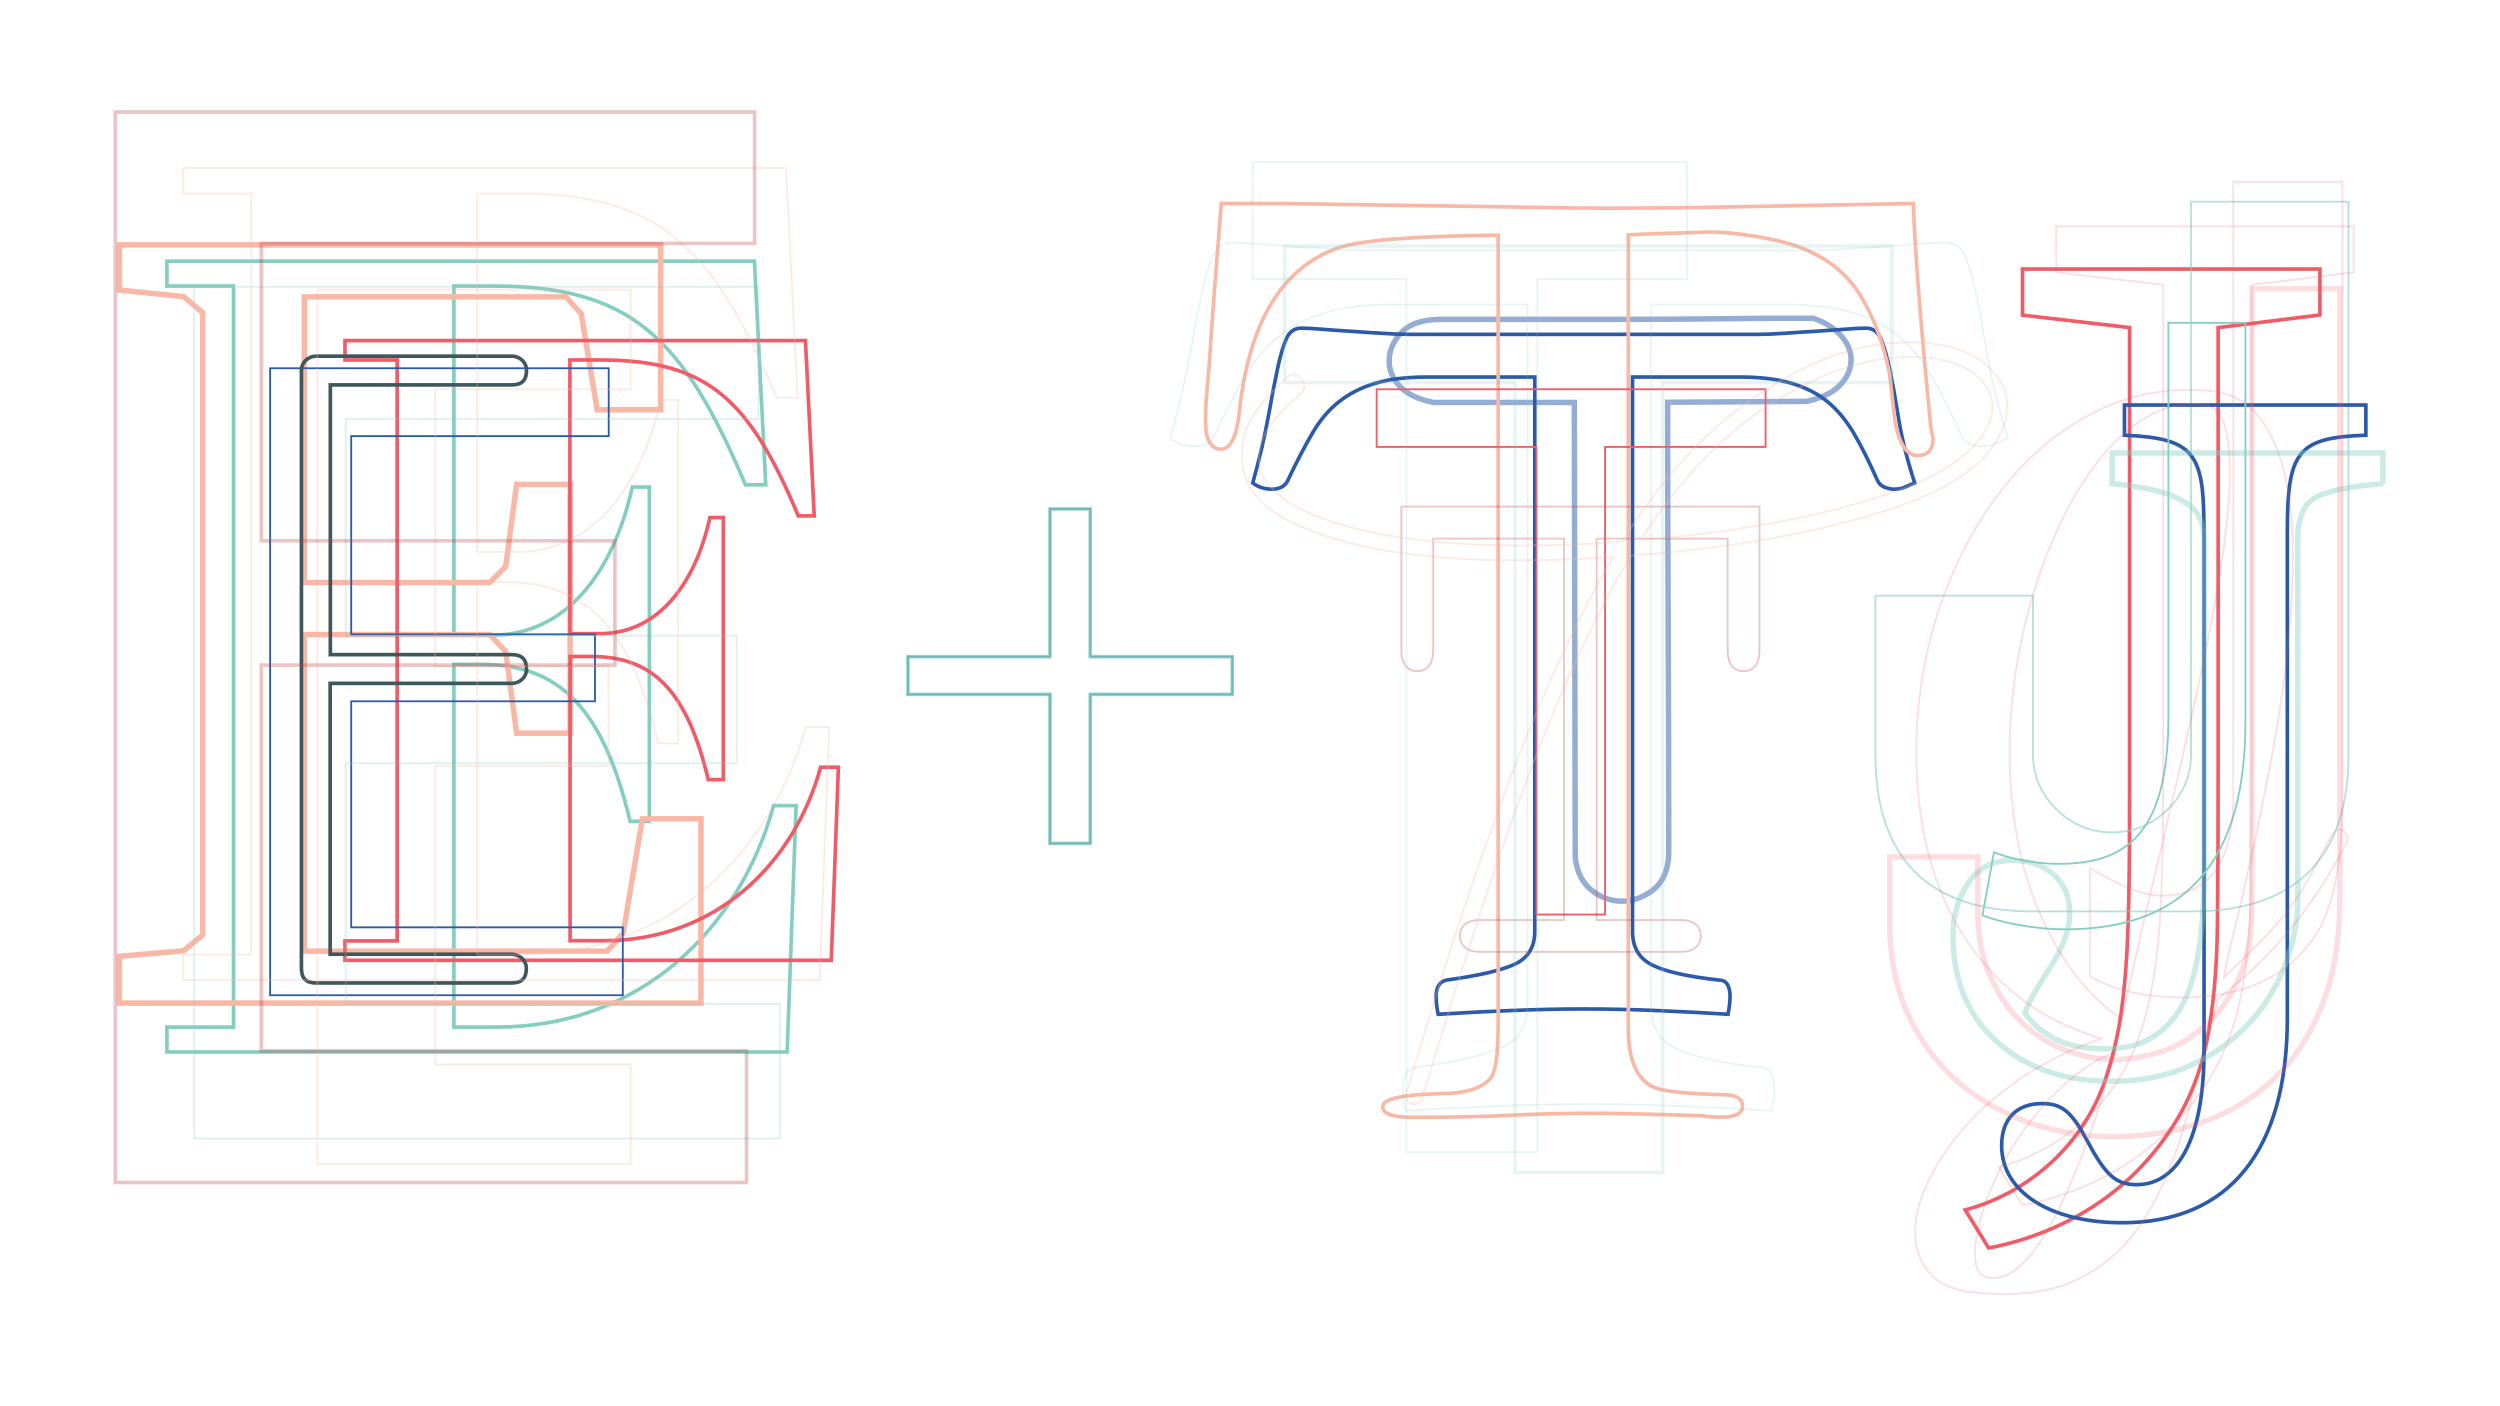 <?xml version="1.0" encoding="utf-8"?>
<!-- Generator: Adobe Illustrator 21.0.0, SVG Export Plug-In . SVG Version: 6.00 Build 0)  -->
<svg version="1.1" id="Layer_1" xmlns="http://www.w3.org/2000/svg" xmlns:xlink="http://www.w3.org/1999/xlink" x="0px" y="0px"
	 viewBox="0 0 1366 768" style="enable-background:new 0 0 1366 768;" xml:space="preserve">
<style type="text/css">
	.st0{fill:none;stroke:#2B5AA8;stroke-miterlimit:10;}
	.st1{opacity:0.8;}
	.st2{fill:none;stroke:#83CDC1;stroke-width:2;stroke-miterlimit:10;}
	.st3{fill:none;stroke:#2B5AA8;stroke-width:2;stroke-miterlimit:10;}
	.st4{fill:none;stroke:#F05B67;stroke-width:2;stroke-miterlimit:10;}
	.st5{fill:none;stroke:#F9B7A6;stroke-width:3;stroke-miterlimit:10;}
	.st6{opacity:0.5;}
	.st7{fill:none;stroke:#2B5AA8;stroke-width:3;stroke-miterlimit:10;}
	.st8{opacity:0.6;fill:none;stroke:#83CDC1;stroke-miterlimit:10;}
	.st9{fill:none;stroke:#F9B7A6;stroke-width:2;stroke-miterlimit:10;}
	.st10{fill:none;stroke:#F05B67;stroke-miterlimit:10;}
	.st11{fill:none;stroke:#83CDC1;stroke-miterlimit:10;}
	.st12{fill:none;stroke:#3D575D;stroke-width:2;stroke-miterlimit:10;}
	.st13{opacity:0.3;}
	.st14{fill:none;stroke:#B83D40;stroke-miterlimit:10;}
	.st15{opacity:0.51;}
	.st16{opacity:0.8;fill:none;stroke:#83CDC1;stroke-width:3;stroke-miterlimit:10;}
	.st17{opacity:0.28;}
	.st18{opacity:0.3;fill:none;stroke:#F9B7A6;stroke-miterlimit:10;}
	.st19{opacity:0.4;}
	.st20{opacity:0.5;fill:none;stroke:#F05B67;stroke-miterlimit:10;}
	.st21{fill:none;stroke:#F9B7A6;stroke-miterlimit:10;}
	.st22{opacity:0.2;}
	.st23{fill:none;stroke:#B83D40;stroke-width:2;stroke-miterlimit:10;}
	.st24{fill:none;stroke:#F05B67;stroke-width:3;stroke-miterlimit:10;}
</style>
<g>
	<path class="st0" d="M595.7,278.1v80.7h77.6v20.6h-77.6v81.4h-22v-81.4h-77.6v-20.6h77.6v-80.7H595.7z"/>
</g>
<g class="st1">
	<path class="st2" d="M595.7,278.1v80.7h77.6v20.6h-77.6v81.4h-22v-81.4h-77.6v-20.6h77.6v-80.7H595.7z"/>
</g>
<g>
	<path class="st2" d="M412.2,142.7l6.2,122.2h-11.1c-34-80.9-63-108.6-137.7-108.6H248V347h21c40.1,0,66.1-34,76.5-80.9h9.3v182.7
		h-10.5c-14.8-61.7-38.3-85.8-81.5-85.8H248v198.2h23.5c78.4,0,132.7-53.7,151.2-121H435l-4.9,134.6H91.2v-13.6h36.4V156.3H91.2
		v-13.6H412.2z"/>
</g>
<g>
	<path class="st3" d="M892,206v302.9c0,8.7,3.6,14.8,10.8,18.4c7.2,3.6,19.3,6.3,36.3,8.2c4.2,0,6.2,3,6.2,9.1
		c0,2.7-0.4,5.9-1.1,9.6c-12.1-0.8-24.9-1.4-38.3-2c-13.4-0.6-26.9-0.9-40.6-0.9c-13.2,0-26.8,0.3-40.6,0.9
		c-13.8,0.6-26.8,1.2-38.9,2c-0.8-3.8-1.1-7-1.1-9.6c0-5.3,1.9-8.3,5.7-9.1c17-2.3,29.3-5.1,36.9-8.5c7.6-3.4,11.3-9.4,11.3-18.2
		V206h-58.4c-11.3,0-20.9,1.1-28.6,3.4c-7.8,2.3-14.5,5.7-20.1,10.2c-5.7,4.5-10.6,10.4-14.7,17.6c-4.2,7.2-8.5,15.5-13,25
		c-0.8,1.9-2,3.2-3.7,4c-1.7,0.8-3.3,1.1-4.8,1.1c-4.2,0-7.8-1.1-10.8-3.4c3.8-13.6,6.6-25.7,8.5-36.3c1.9-10.6,3.6-19.4,5.1-26.4
		c1.5-7,3.1-12.4,4.8-16.2c1.7-3.8,4.4-5.7,8.2-5.7c2.6,0,6.4,0.2,11.3,0.6c4.9,0.4,10.1,0.8,15.6,1.1c5.5,0.4,11.1,0.8,16.7,1.1
		c5.7,0.4,11,0.6,15.9,0.6h189.5c4.5,0,9.6-0.2,15.3-0.6c5.7-0.4,11.3-0.8,17-1.1c5.7-0.4,10.9-0.8,15.6-1.1
		c4.7-0.4,8.6-0.6,11.6-0.6c3.8,0,6.5,2,8.2,6c1.7,4,3.3,9.6,4.8,16.7c1.5,7.2,3.1,16.1,4.8,26.7c1.7,10.6,4.6,22.3,8.8,35.2
		c-1.9,0.8-3.7,1.5-5.4,2.3c-1.7,0.8-3.7,1.1-6,1.1c-1.5,0-3.2-0.4-5.1-1.1c-1.9-0.8-3.2-2.1-4-4c-4.2-9.4-8.3-17.8-12.5-25
		c-4.2-7.2-9-13-14.5-17.6c-5.5-4.5-12.1-7.9-19.9-10.2c-7.8-2.3-17.3-3.4-28.6-3.4H892z"/>
</g>
<g>
	<path class="st4" d="M1151.6,586.1c2.7-8.4,4.7-16.9,6.3-25.7c1.5-8.7,2.7-18.9,3.6-30.5c0.9-11.6,1.4-25.1,1.7-40.6
		c0.3-15.5,0.4-34.2,0.4-56V179l-58.5-6.8V147h162.5v25.1L1212,179v241.5c0,32.5-0.1,60.8-0.4,85c-0.3,24.1-2.2,45.2-5.8,63.3
		c-3.4,16.7-9.2,31.6-17.3,44.6c-8.1,13-17.6,24.2-28.5,33.6c-10.9,9.4-22.8,17-35.5,22.8c-12.7,5.8-25.4,9.8-37.9,12.1l-12.8-20.8
		c8.7-2.3,17.1-5.7,25.1-10.1c8-4.5,15.4-9.8,22.2-16.1c6.8-6.3,12.9-13.5,18.1-21.7C1144.4,605,1148.6,596,1151.6,586.1z"/>
</g>
<g>
	<path class="st5" d="M65.3,547.8v-25.3l35-3l10.5-8.7v-340l-10.5-8.7l-35-3.6v-24.7H361v90.1h-34.7l-8.7-52.4l-8.4-9.3H166.3v156.1
		h101.3l8.7-8.7l6-44.9h29.2v135.9h-29.2l-6-44.6l-8.7-9.3H166.3v173h165.5l8.7-9.9l10.5-62.4h32v100.7H65.3z"/>
</g>
<g class="st6">
	<path class="st7" d="M990.8,173.9c6.9,2.4,12.1,5.8,15.7,10.2c3.6,4.4,5.2,8.8,4.9,13.3c-0.3,5.1-2.5,9.6-6.5,13.5
		c-4,3.9-9.9,6.7-17.8,8.4l-75.9,0.5c0,41,0.1,82.2,0.3,123.4c0.2,41.2,0.3,82.3,0.3,123.3c-0.3,9-3.2,15.5-8.5,19.7
		c-5.3,4.1-11.1,6.2-17.3,6.2c-5.9,0-11.3-2-16.3-5.9c-5-4-8-9.9-9-17.8l-0.5-248.8h-76.9c-8.6-1.7-14.9-4.8-18.8-9.2
		c-4-4.4-5.8-9.4-5.4-14.8c0.3-5.4,2.8-10.4,7.2-14.8c4.5-4.4,11.5-6.6,21.2-6.6c36.1,0,66.4,0,90.8,0c24.4,0,44.4-0.1,59.9-0.3
		c15.5-0.2,27.3-0.3,35.4-0.3C981.5,173.9,987.3,173.9,990.8,173.9z"/>
</g>
<g>
	<path class="st8" d="M1283.2,110.2V412c0,28.6-7.2,50-21.6,64.4c-14.4,14.4-35.9,21.6-64.4,21.6h-86.5c-28.6,0-50-7.2-64.4-21.6
		c-14.4-14.4-21.6-35.9-21.6-64.4v-86.5h86.1V412c0,11.7,4.3,21.8,12.8,30.2c8.6,8.4,18.7,12.6,30.4,12.6c11.8,0,22-4.2,30.5-12.6
		c8.5-8.4,12.7-18.5,12.7-30.2V110.2H1283.2z"/>
</g>
<g>
	<path class="st4" d="M440.1,186.1l4.8,95.8h-8.7c-26.6-63.4-49.3-85.2-107.9-85.2h-16.9v149.5h16.5c31.4,0,51.8-26.6,60-63.4h7.3
		v143.2h-8.2c-11.6-48.4-30-67.3-63.9-67.3h-11.6v155.3h18.4c61.4,0,104-42.1,118.5-94.8h9.7l-3.9,105.5H188.5v-10.6H217V196.7
		h-28.5v-10.6H440.1z"/>
</g>
<g>
	<path class="st9" d="M1056.2,239.6c0,6.2-2.9,9.3-8.6,9.3c-5.7,0-9.8-6.2-12.2-18.7c-1-8.6-1.9-17.2-2.9-25.8
		c-3.4-17.2-8.9-31.8-16.5-43.8c-10-15.8-26.5-25.8-49.5-30.1c-14.8-2.9-26.8-4.1-35.9-3.6c-22.5,0.6-36.1,1.1-40.9,1.4v433.3
		c0,17.3,4.5,28,13.6,32.3c4.8,2.4,18.2,3.8,40.2,4.3c5.7,0.4,8.6,2.5,8.6,6.1c0,4.1-3.8,6.1-11.5,6.1c-3.8,0-7.2-0.2-10-0.7
		c-28.7-1-49-1.4-61-1.4c-15.8,0-30.6,0.4-44.5,1.1c-13.9,0.7-31.6,1.1-53.1,1.1c-11,0-16.5-1.9-16.5-5.7c0-4.3,10.3-6.7,30.8-7.2
		c14.8,0,24.4-3.1,28.7-9.3c2.4-3.8,3.6-13.7,3.6-29.5V128.5c-47.3,0.5-76.8,2.9-88.2,7.2c-30.1,11-47.8,40.4-53.1,88.2
		c-1.4,14.3-4.8,21.5-10,21.5c-5.7,0-8.6-5-8.6-15.1c0-5.3,0.2-10.5,0.7-15.8l1.4-16.5c1.4-22,3.6-50.9,6.5-86.8h32.3l146.4,2.2
		c17.2,0.5,44,0.5,80.3,0l119.1-2.2c1,26.8,4.1,66.5,9.3,119.1c0,1.4,0.2,3.2,0.7,5.4C1055.9,237.9,1056.2,239.2,1056.2,239.6z"/>
</g>
<g>
	<path class="st3" d="M1204.2,287.2c0-40.3-6.1-47.7-43.4-49.4v-16.5h131.9v16.5c-37.3,1.3-42.9,8.7-42.9,52.5v265.9
		c0,72.4-31.7,111.9-90.2,111.9c-39.5,0-65.9-16.9-65.9-42.1c0-14.7,8.2-23,22.1-23c10.8,0,16.1,4.3,24.7,20.4
		c10,18.7,15.6,23.9,26.9,23.9c23.4,0,36.9-26.9,36.9-73.3V287.2z"/>
</g>
<g>
	<path class="st0" d="M325.1,383.2H191.9v123.5h148.4v37.1H147.6V201.2h185v37.1H191.9v108.3h133.2V383.2z"/>
</g>
<g>
	<path class="st10" d="M839.5,244.2h-87.3v-31.5h212.5v31.5H877v255.5h-37.5V244.2z"/>
</g>
<g>
	<path class="st11" d="M1184.8,176.4h42.1v218.2c0,86.6-42.6,113.2-98.7,113.2c-15.5,0-34.4-3.4-45-7.7l6.3-34.4
		c8.7,3.4,21.3,6.3,35.3,6.3c37.7,0,60-16.9,60-80.8V176.4z"/>
</g>
<g>
	<path class="st12" d="M180.4,373.5v147.9h99.1c4.6,0,8.1,3.6,8.1,7.6c0,5.6-2.5,8.1-8.1,8.1H172.8c-5.6,0-8.1-2.5-8.1-8.1V202.2
		c0-4.1,3.6-7.6,8.1-7.6h106.8c4.6,0,8.1,3.6,8.1,7.6c0,5.6-2.5,8.1-8.1,8.1l-99.1,0v147.4h99.1c5.6,0,8.1,2.5,8.1,8.1
		c0,4.1-3.6,7.6-8.1,7.6H180.4z"/>
</g>
<g class="st13">
	<path class="st14" d="M872.4,294.3v208.4h45.3c4.2,0,7.1,0.8,8.9,2.4c1.8,1.6,2.7,3.7,2.7,6.3c0,2.5-0.9,4.6-2.7,6.2
		c-1.8,1.7-4.8,2.5-8.9,2.5H809.3c-4.2,0-7.1-0.8-8.9-2.5c-1.8-1.7-2.7-3.7-2.7-6.2c0-2.6,0.9-4.7,2.7-6.3c1.8-1.6,4.8-2.4,8.9-2.4
		h45.3V294.3h-71.5v60.5c0,4.3-0.8,7.3-2.4,9.2c-1.6,1.8-3.7,2.7-6.3,2.7c-2.5,0-4.6-0.9-6.2-2.7c-1.7-1.8-2.5-4.9-2.5-9.2v-78
		h195.7v78c0,4.3-0.8,7.3-2.4,9.2c-1.6,1.8-3.7,2.7-6.3,2.7c-2.6,0-4.7-0.9-6.3-2.7c-1.6-1.8-2.4-4.9-2.4-9.2v-60.5H872.4z"/>
</g>
<g class="st15">
	<path class="st16" d="M1302.3,264.3c-4.4,0.2-9.9,0.7-16.4,1.8c-6.5,1-12.1,2.3-16.7,3.9c-5.4,1.9-9,5-10.9,9.4
		c-1.9,4.4-2.8,9.2-2.8,14.4v198.7c0,10.4-2.1,21.4-6.3,33.1c-4.2,11.7-10.3,22.1-18.3,31.2c-9.3,10.7-20.4,19.1-33.2,25
		c-12.8,6-27.5,9-44.1,9c-25.7,0-46.5-7.2-62.5-21.6c-16-14.4-24-33.8-24-58.2c0-10.7,2.8-20.2,8.3-28.5
		c5.5-8.3,13.5-12.4,24.1-12.4c9.4,0,17,2.6,22.8,7.9c5.7,5.3,8.6,12.2,8.6,20.9c0,5-1,10.1-3.1,15.1c-2,5-4.3,9.5-6.9,13.5
		c-2.4,3.6-5,7.9-8,12.8c-3,4.9-5.1,9.3-6.4,13.2c3.3,5.2,8.5,9.8,15.5,13.7c7,3.9,16.4,5.9,28.2,5.9c11.5,0,20.9-2.6,28.2-7.9
		c7.3-5.3,12.8-12.3,16.4-21.1c3.5-8.2,5.9-18.3,7.4-30.2c1.5-12,2.2-25.4,2.2-40.2V296.2c0-5.5-0.9-10.1-2.7-13.8
		c-1.8-3.7-5.6-7-11.2-9.8c-4.9-2.5-11-4.4-18.3-5.8c-7.3-1.3-13.3-2.2-18.1-2.5v-16.8h147.9V264.3z"/>
</g>
<g class="st17">
	<path class="st11" d="M106.1,156.7h308.3v72.3H188.9v118.3h213.6v69.7H188.9v131.5h237.3v73.6H106.1V156.7z"/>
</g>
<g>
	<path class="st18" d="M719.8,282.2c42.6,16.9,107.2,18,166.6,13.8c26-42,58.7-76.5,105.6-97.8c28.2-12.8,80.2-19.7,99.6,8.2
		c13.5,18.6-2.5,40.4-13.8,49.3c-19,15.2-43.9,22.9-70.2,29.8c-34.5,9.2-76.7,15.1-116.4,18.1c-49.2,80.4-86.8,208.4-114.4,296.8
		c-1.6,5.5-10.1,2.9-8.5-2.8c26.9-89.2,63.5-209.3,113.1-293.2c-60.2,3.8-122,2.5-165.3-14.5c-17.1-6.7-37.6-17.6-37.6-40.8
		c0-21,14.9-33,24.8-42.9c5.1-5.1,13.2,3.9,7.4,8.9c-8,8-22.7,18.2-22.7,35.1C687.2,266.2,706.1,276.9,719.8,282.2z M1005.9,277.6
		c23.5-6.4,49.6-14.3,66.7-28.4c8.7-7.2,22.9-23.1,12.4-38.3c-10.8-16.6-41.2-18.9-66.3-12.8c-16.3,3.7-32.5,11.4-45.4,19.1
		c-31.4,18.1-56.4,46.3-76.9,77.9C934,292.1,973.3,286.2,1005.9,277.6z"/>
</g>
<g class="st19">
	<path class="st20" d="M1081.2,706.4c-11.3-0.6-19.8-3.8-25.5-9.4s-8.7-12.8-9.2-21.3s1.6-17.9,6.1-28.1
		c4.6-10.2,11.2-20.4,19.8-30.5c8.7-10.1,19.4-19.5,32.1-28.1c12.8-8.7,27.3-15.8,43.7-21.5c-22.1-6.9-39.9-16.9-53.6-30
		c-13.7-13.1-24.3-28-31.7-44.7c-7.4-16.7-12.1-34.5-14.2-53.4c-2.1-18.9-2.1-37.5-0.2-55.8c2.5-23.3,8.2-45.6,17-66.9
		c8.8-21.3,20.1-39.8,33.8-55.8c13.7-15.9,29.6-28.2,47.7-36.9c18.1-8.7,37.7-12.2,58.8-10.6c12,0.9,21.3,5.6,28.1,13.9
		c6.8,8.4,11.6,19.2,14.6,32.6c3,13.4,4.4,28.7,4.3,45.8c-0.2,17.2-1.3,34.9-3.3,53.2c-2.1,18.3-4.8,36.6-8.3,55
		c-3.5,18.4-6.9,35.6-10.4,51.5c-3.5,15.9-6.7,29.8-9.7,41.8c-3,12-5,21-5.9,26.9c9.1-8.8,16.6-16.2,22.4-22.2
		c5.8-6,10.7-11.7,14.6-17.2c3.9-5.5,7.5-11.2,10.6-17c3.1-5.8,6.8-12.8,10.9-21c2.5-3.5,4.8-4.3,6.9-2.4c2,1.9,2.6,3.8,1.7,5.7
		c-6.6,12.9-13.3,24.1-20.1,33.5c-6.8,9.4-13.2,17.5-19.4,24.1c-6.1,6.6-11.9,12.2-17.2,16.8c-5.4,4.6-9.9,8.4-13.7,11.6
		c-6.6,26.5-12.9,50-18.9,70.6c-6,20.6-13.6,37.9-22.9,51.7c-9.3,13.9-21,24.1-35,30.7C1121.3,706,1103.2,708.3,1081.2,706.4z
		 M1155.8,574.6c-9.8,4.1-18.8,9.9-27.2,17.5c-8.4,7.6-15.8,15.7-22.2,24.6c-6.5,8.8-11.8,18-16.1,27.4c-4.3,9.4-7.3,18-9.2,25.8
		c-1.9,7.7-2.4,14.2-1.7,19.4c0.8,5.2,3.1,8.1,6.9,8.7c5.4,0.9,10.5-0.6,15.6-4.7c5-4.1,9.8-9.7,14.2-16.8
		c4.4-7.1,8.7-15.2,12.8-24.3c4.1-9.1,7.9-18.4,11.3-27.9c3.5-9.4,6.5-18.5,9-27.2C1151.7,588.4,1154,580.9,1155.8,574.6z
		 M1204.5,221.2c-9.8-1.3-19.1,0.3-27.9,4.7c-8.8,4.4-17.1,10.9-24.8,19.6c-7.7,8.7-14.8,19.1-21.3,31.2
		c-6.5,12.1-12,25.2-16.8,39.2c-4.7,14-8.4,28.7-11.1,43.9c-2.7,15.3-4.2,30.3-4.5,45.1c-0.3,15.1,0.6,30.2,2.8,45.1
		c2.2,15,5.8,29.1,10.9,42.3c5,13.2,11.5,25.4,19.4,36.6c7.9,11.2,17.3,20.6,28.3,28.1c4.7-22.4,10.1-46.1,16.1-71.3
		c6-25.2,11.8-50.1,17.5-74.7c5.7-24.6,10.7-48.1,15.1-70.6c4.4-22.5,7.4-42.4,9-59.8c1.6-17.3,1.5-31.3-0.2-42.1
		C1215.3,228,1211.1,222.1,1204.5,221.2z"/>
</g>
<g class="st13">
	<path class="st21" d="M429.5,91.8l6.3,125.5h-11.4c-34.9-83.1-64.7-111.6-141.4-111.6h-22.2v195.9h21.6c41.2,0,67.8-34.9,78.6-83.1
		h9.5v187.7h-10.8c-15.2-63.4-39.3-88.1-83.7-88.1h-15.2v203.5H285c80.5,0,136.3-55.2,155.3-124.3H453l-5.1,138.2H99.9v-13.9h37.4
		V105.8H99.9V91.8H429.5z"/>
</g>
<g class="st22">
	<path class="st11" d="M902,166.4v383.1c0,11,4.5,18.8,13.6,23.3c9.1,4.6,24.4,8,45.9,10.4c5.3,0,7.9,3.8,7.9,11.5
		c0,3.4-0.5,7.4-1.4,12.2c-15.3-1-31.5-1.8-48.4-2.5c-17-0.7-34.1-1.1-51.3-1.1c-16.7,0-33.8,0.4-51.3,1.1
		c-17.5,0.7-33.8,1.5-49.1,2.5c-1-4.8-1.4-8.8-1.4-12.2c0-6.7,2.4-10.5,7.2-11.5c21.5-2.9,37.1-6.5,46.6-10.8
		c9.6-4.3,14.3-11.9,14.3-23V166.4h-73.9c-14.3,0-26.4,1.4-36.2,4.3c-9.8,2.9-18.3,7.2-25.5,12.9c-7.2,5.7-13.4,13.2-18.7,22.2
		c-5.3,9.1-10.8,19.6-16.5,31.6c-1,2.4-2.5,4.1-4.7,5c-2.2,1-4.2,1.4-6.1,1.4c-5.3,0-9.8-1.4-13.6-4.3c4.8-17.2,8.4-32.5,10.8-45.9
		c2.4-13.4,4.5-24.5,6.5-33.4c1.9-8.8,3.9-15.7,6.1-20.4c2.2-4.8,5.6-7.2,10.4-7.2c3.3,0,8.1,0.2,14.3,0.7c6.2,0.5,12.8,1,19.7,1.4
		c6.9,0.5,14,1,21.2,1.4c7.2,0.5,13.9,0.7,20.1,0.7h239.6c5.7,0,12.2-0.2,19.4-0.7c7.2-0.5,14.3-1,21.5-1.4c7.2-0.5,13.7-1,19.7-1.4
		c6-0.5,10.9-0.7,14.7-0.7c4.8,0,8.2,2.5,10.4,7.5c2.2,5,4.2,12.1,6.1,21.2c1.9,9.1,3.9,20.3,6.1,33.7c2.2,13.4,5.9,28.2,11.1,44.5
		c-2.4,1-4.7,1.9-6.8,2.9c-2.2,1-4.7,1.4-7.5,1.4c-1.9,0-4.1-0.5-6.5-1.4c-2.4-1-4.1-2.6-5-5c-5.3-11.9-10.5-22.5-15.8-31.6
		c-5.3-9.1-11.4-16.5-18.3-22.2c-6.9-5.7-15.3-10-25.1-12.9c-9.8-2.9-21.9-4.3-36.2-4.3H902z"/>
</g>
<g class="st22">
	<path class="st10" d="M1170,562.8c2.7-8.4,4.7-16.9,6.3-25.7c1.5-8.7,2.7-18.9,3.6-30.5c0.9-11.6,1.4-25.1,1.7-40.6
		c0.3-15.5,0.4-34.2,0.4-56V155.6l-58.5-6.8v-25.1H1286v25.1l-55.6,6.8v241.5c0,32.5-0.1,60.8-0.4,85c-0.3,24.1-2.2,45.2-5.8,63.3
		c-3.4,16.7-9.2,31.6-17.3,44.6c-8.1,13-17.6,24.2-28.5,33.6c-10.9,9.4-22.8,17-35.5,22.8c-12.7,5.8-25.4,9.8-37.9,12.1l-12.8-20.8
		c8.7-2.3,17.1-5.7,25.1-10.1c8-4.5,15.4-9.8,22.2-16.1s12.9-13.5,18.1-21.7C1162.8,581.7,1166.9,572.7,1170,562.8z"/>
</g>
<g class="st13">
	<path class="st21" d="M173.4,158.2h171.2v54.5H237.8V364h94.7v54.5h-94.7v163.1h106.8v54.5H173.4V158.2z"/>
</g>
<g class="st22">
	<path class="st11" d="M684.5,88.6h237.2v63.8H840v477.1h-71.5V152.4h-84.1V88.6z"/>
</g>
<g class="st22">
	<path class="st10" d="M1220.3,99.3h59.6v337.9c0,34.4-5,59.2-15.1,74.4c-14.8,22.2-39,33.4-72.4,33.4c-19.8,0-36.6-3.8-50.5-11.4
		v-59.3c16.9,10.1,30,15.1,39.3,15.1c26,0,39.1-18.3,39.1-55v-17.7V99.3z"/>
</g>
<g class="st13">
	<path class="st23" d="M142.8,133v162.5H336v67.9H142.8v210.8h265.1v71.9H63V61.2h349.3V133H142.8z"/>
</g>
<g class="st22">
	<path class="st2" d="M827.8,209H701.9v-74.6h331.8V209H908.5v431.6h-80.7V209z"/>
</g>
<g class="st22">
	<path class="st24" d="M1278.5,157.8v332.5c0,23.4-3.4,43.4-10.1,59.9c-6.7,16.5-15.7,29.9-27,40.3c-11.3,10.4-24.4,18.1-39.4,23.1
		c-15,5-30.7,7.5-47.2,7.5c-15.6,0-30.8-2.5-45.5-7.5c-14.8-5-27.9-12.5-39.4-22.4c-11.5-10-20.6-22.2-27.3-36.8
		c-6.7-14.5-10.1-31.6-10.1-51.1v-35.1h48.2v29.3c0,13.9,2.3,25.9,6.8,36.1c4.6,10.2,10.4,18.7,17.6,25.4c7.2,6.7,15.2,11.7,24.1,15
		c8.9,3.3,17.9,4.9,27,4.9c6.9,0,14.7-1.3,23.4-3.9c8.7-2.6,16.8-7.2,24.4-13.7c7.6-6.5,13.9-15.1,18.9-25.7
		c5-10.6,7.5-23.7,7.5-39.4V157.8H1278.5z"/>
</g>
</svg>
